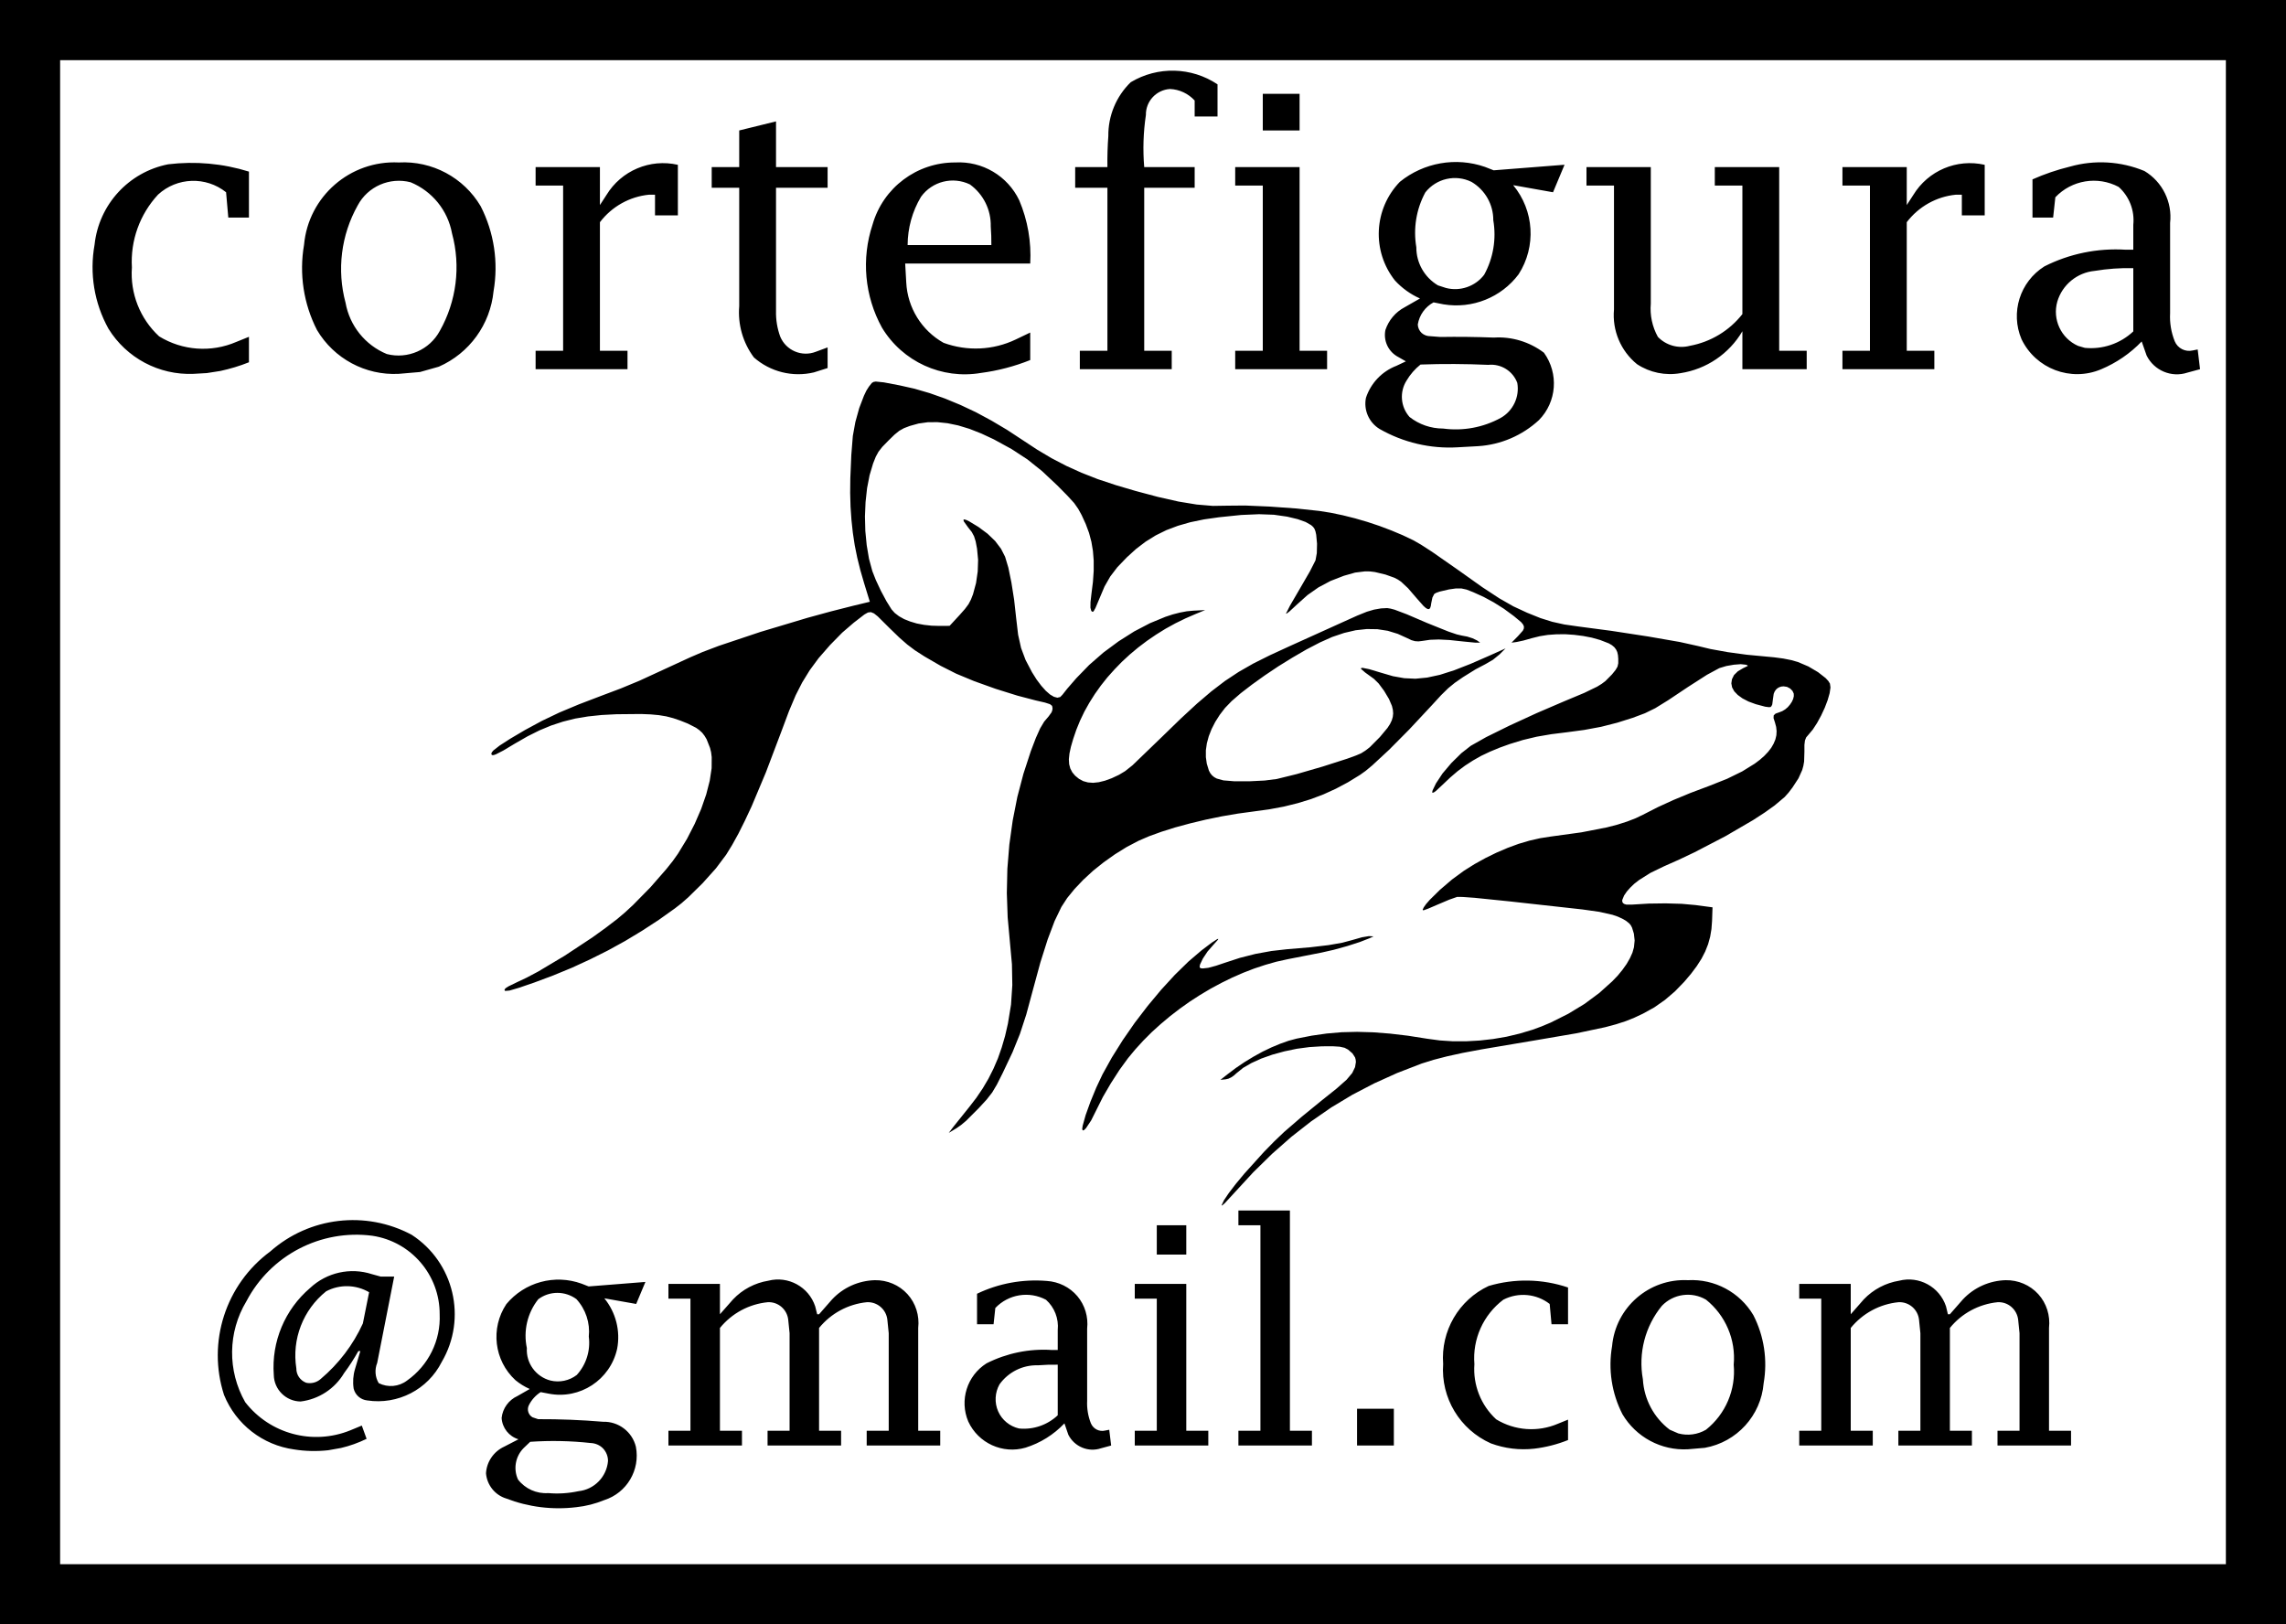 <?xml version="1.0" encoding="UTF-8" standalone="no"?>
<svg xmlns="http://www.w3.org/2000/svg" xmlns:xlink="http://www.w3.org/1999/xlink" width="30.000mm" height="21.316mm" viewBox="95 -80.658 30 21.316">
    <path transform="matrix(1,0,0,-1,0,0)" style="stroke:none;fill:#000000;fill-rule:evenodd" d="M125,59.342L95,59.342L95,80.658L125,80.658L125,59.342zM124.211,60.131L124.211,79.868L95.789,79.868L95.789,60.131L124.211,60.131zM110.568,64.579L110.181,64.579L110.181,64.194L110.568,64.194L110.568,64.579zM112.055,79.427L111.572,79.427L111.572,78.946L112.055,78.946L112.055,79.427zM113.292,62.171L112.809,62.171L112.809,61.688L113.292,61.688L113.292,62.171zM109.208,65.884L109.247,66.024L109.31,66.199L109.387,66.386L109.468,66.558L109.591,66.78L109.734,67.008L109.892,67.236L110.062,67.458L110.239,67.67L110.418,67.865L110.596,68.039L110.768,68.186L110.903,68.288L110.976,68.335L110.988,68.337L110.983,68.325L110.921,68.256L110.847,68.171L110.786,68.079L110.749,68.002L110.743,67.974L110.747,67.958L110.761,67.951L110.785,67.949L110.856,67.957L110.957,67.984L111.082,68.026L111.272,68.088L111.477,68.14L111.686,68.178L111.889,68.201L112.197,68.227L112.435,68.255L112.613,68.286L112.744,68.321L112.874,68.358L112.964,68.373L113.026,68.37L112.972,68.345L112.846,68.296L112.682,68.243L112.505,68.194L112.342,68.157L111.893,68.069L111.749,68.037L111.605,67.996L111.46,67.948L111.315,67.892L111.171,67.829L111.028,67.759L110.887,67.683L110.749,67.601L110.613,67.513L110.482,67.42L110.355,67.322L110.232,67.219L110.115,67.113L110.004,67.002L109.9,66.888L109.803,66.771L109.691,66.617L109.577,66.44L109.474,66.263L109.397,66.109L109.32,65.955L109.252,65.853L109.227,65.828L109.209,65.823L109.202,65.841L109.208,65.884zM110.857,61.882L110.568,61.882L110.568,63.809L109.892,63.809L109.892,63.616L110.181,63.616L110.181,61.882L109.892,61.882L109.892,61.688L110.857,61.688L110.857,61.882zM115.135,61.647C115.287,61.665,115.436,61.703,115.578,61.76L115.578,62.028L115.445,61.974C115.181,61.861,114.879,61.883,114.635,62.032C114.434,62.217,114.329,62.483,114.349,62.756C114.322,63.084,114.466,63.404,114.729,63.602C114.926,63.703,115.163,63.681,115.337,63.546L115.361,63.28L115.578,63.28L115.578,63.762C115.241,63.876,114.877,63.883,114.536,63.782C114.144,63.599,113.906,63.191,113.939,62.759C113.907,62.314,114.158,61.897,114.566,61.716C114.748,61.649,114.943,61.625,115.135,61.647zM112.217,61.882L111.928,61.882L111.928,64.772L111.252,64.772L111.252,64.579L111.541,64.579L111.541,61.882L111.252,61.882L111.252,61.688L112.217,61.688L112.217,61.882zM112.416,76.055L112.055,76.055L112.055,78.465L111.21,78.465L111.21,78.223L111.572,78.223L111.572,76.055L111.21,76.055L111.21,75.813L112.416,75.813L112.416,76.055zM105.681,75.771L105.861,75.828L105.861,76.099L105.707,76.042C105.523,75.97,105.315,76.058,105.239,76.241C105.2,76.348,105.181,76.463,105.184,76.578L105.184,78.194L105.861,78.194L105.861,78.465L105.184,78.465L105.184,79.065L104.701,78.946L104.701,78.465L104.34,78.465L104.34,78.194L104.701,78.194L104.701,76.641C104.681,76.4,104.749,76.161,104.894,75.967C105.109,75.778,105.402,75.705,105.681,75.771zM120.385,76.055L120.023,76.055L120.023,77.742C120.179,77.947,120.412,78.078,120.668,78.103L120.746,78.103L120.746,77.832L121.046,77.832L121.046,78.495C120.68,78.579,120.303,78.419,120.108,78.098L120.023,77.967L120.023,78.465L119.179,78.465L119.179,78.223L119.54,78.223L119.54,76.055L119.179,76.055L119.179,75.813L120.385,75.813L120.385,76.055zM103.235,76.055L102.873,76.055L102.873,77.742C103.029,77.947,103.262,78.078,103.518,78.103L103.596,78.103L103.596,77.832L103.896,77.832L103.896,78.495C103.531,78.579,103.153,78.419,102.958,78.098L102.873,77.967L102.873,78.465L102.029,78.465L102.029,78.223L102.39,78.223L102.39,76.055L102.029,76.055L102.029,75.813L103.235,75.813L103.235,76.055zM97.714,75.762L97.893,75.79C98.021,75.818,98.146,75.855,98.267,75.904L98.267,76.238L98.101,76.171C97.772,76.029,97.394,76.056,97.088,76.244C96.838,76.475,96.706,76.808,96.731,77.148C96.71,77.5,96.834,77.845,97.074,78.104C97.323,78.333,97.702,78.346,97.967,78.135L97.996,77.803L98.267,77.803L98.267,78.406C97.924,78.513,97.563,78.545,97.207,78.502C96.688,78.4,96.297,77.972,96.241,77.447C96.173,77.069,96.237,76.68,96.423,76.345C96.66,75.96,97.087,75.733,97.539,75.752L97.714,75.762zM109.449,61.652L109.582,61.688L109.557,61.895L109.505,61.885C109.427,61.865,109.347,61.906,109.316,61.98C109.279,62.074,109.262,62.175,109.267,62.277L109.267,63.222C109.284,63.376,109.238,63.531,109.138,63.649C109.038,63.767,108.893,63.838,108.738,63.848C108.423,63.874,108.107,63.817,107.822,63.68L107.822,63.28L108.039,63.28L108.062,63.493C108.234,63.674,108.506,63.719,108.727,63.601C108.839,63.501,108.896,63.353,108.881,63.204L108.881,62.942L108.801,62.942C108.505,62.961,108.211,62.9,107.947,62.767C107.69,62.605,107.589,62.282,107.707,62.003C107.838,61.719,108.158,61.573,108.458,61.66C108.653,61.721,108.829,61.831,108.969,61.979L109.02,61.83C109.099,61.673,109.282,61.596,109.449,61.652zM108.372,61.912C108.251,61.94,108.149,62.023,108.099,62.137C108.049,62.251,108.056,62.383,108.117,62.491C108.233,62.653,108.422,62.747,108.621,62.741C108.707,62.748,108.794,62.75,108.881,62.749L108.881,62.085C108.744,61.956,108.558,61.893,108.372,61.912zM110.377,76.055L110.016,76.055L110.016,78.194L110.678,78.194L110.678,78.465L110.016,78.465C109.997,78.693,110.004,78.922,110.038,79.149C110.035,79.329,110.175,79.479,110.354,79.49C110.478,79.485,110.594,79.43,110.678,79.339L110.678,79.129L110.978,79.129L110.978,79.551C110.636,79.78,110.192,79.791,109.839,79.579C109.648,79.394,109.542,79.138,109.545,78.872C109.535,78.737,109.531,78.601,109.533,78.465L109.11,78.465L109.11,78.194L109.533,78.194L109.533,76.055L109.171,76.055L109.171,75.813L110.377,75.813L110.377,76.055zM117.054,75.761C117.394,75.813,117.692,76.015,117.866,76.311L117.866,75.813L118.71,75.813L118.71,76.055L118.349,76.055L118.349,78.465L117.504,78.465L117.504,78.223L117.866,78.223L117.866,76.536C117.695,76.318,117.449,76.17,117.177,76.12C117.026,76.08,116.865,76.125,116.757,76.237C116.683,76.37,116.651,76.522,116.664,76.673L116.664,78.465L115.82,78.465L115.82,78.223L116.181,78.223L116.181,76.597C116.156,76.322,116.269,76.053,116.483,75.879C116.651,75.768,116.856,75.726,117.054,75.761zM119.577,61.882L119.288,61.882L119.288,63.231C119.444,63.423,119.67,63.545,119.915,63.569C120.051,63.576,120.169,63.475,120.184,63.34L120.202,63.162L120.202,61.882L119.913,61.882L119.913,61.688L120.878,61.688L120.878,61.882L120.589,61.882L120.589,63.231C120.744,63.423,120.97,63.544,121.216,63.569C121.352,63.576,121.469,63.475,121.485,63.34L121.503,63.162L121.503,61.882L121.214,61.882L121.214,61.688L122.179,61.688L122.179,61.882L121.89,61.882L121.89,63.232C121.908,63.393,121.858,63.555,121.749,63.675C121.64,63.795,121.483,63.861,121.321,63.858C121.108,63.852,120.906,63.762,120.76,63.606L120.589,63.411L120.563,63.411L120.538,63.515C120.453,63.771,120.184,63.918,119.923,63.851C119.746,63.822,119.583,63.736,119.459,63.606L119.288,63.411L119.288,63.809L118.612,63.809L118.612,63.616L118.901,63.616L118.901,61.882L118.612,61.882L118.612,61.688L119.577,61.688L119.577,61.882zM104.737,61.882L104.448,61.882L104.448,63.231C104.604,63.423,104.83,63.545,105.076,63.569C105.211,63.576,105.329,63.475,105.344,63.34L105.362,63.162L105.362,61.882L105.073,61.882L105.073,61.688L106.038,61.688L106.038,61.882L105.749,61.882L105.749,63.231C105.905,63.423,106.13,63.544,106.376,63.569C106.512,63.576,106.63,63.475,106.645,63.34L106.663,63.162L106.663,61.882L106.374,61.882L106.374,61.688L107.339,61.688L107.339,61.882L107.05,61.882L107.05,63.232C107.068,63.393,107.018,63.555,106.909,63.675C106.8,63.795,106.643,63.861,106.481,63.858C106.268,63.852,106.066,63.762,105.92,63.606L105.749,63.411L105.724,63.411L105.698,63.515C105.613,63.771,105.344,63.918,105.083,63.851C104.906,63.822,104.743,63.736,104.62,63.606L104.448,63.411L104.448,63.809L103.772,63.809L103.772,63.616L104.061,63.616L104.061,61.882L103.772,61.882L103.772,61.688L104.737,61.688L104.737,61.882zM107.874,75.764C108.096,75.793,108.313,75.85,108.52,75.933L108.52,76.294L108.33,76.203C108.033,76.061,107.692,76.046,107.383,76.159C107.094,76.321,106.909,76.621,106.893,76.953L106.879,77.2L108.52,77.2C108.536,77.484,108.487,77.767,108.376,78.029C108.223,78.35,107.891,78.546,107.536,78.526C107.033,78.528,106.589,78.195,106.451,77.711C106.302,77.263,106.346,76.773,106.574,76.359C106.843,75.912,107.36,75.676,107.874,75.764zM106.911,77.442C106.912,77.665,106.972,77.884,107.087,78.076C107.233,78.278,107.503,78.346,107.728,78.238C107.905,78.11,108.007,77.905,108.002,77.687C108.008,77.605,108.011,77.524,108.01,77.442L106.911,77.442zM99.306,61.626L99.475,61.656C99.591,61.683,99.704,61.724,99.811,61.776L99.748,61.95L99.596,61.887C99.105,61.689,98.543,61.839,98.218,62.257C97.983,62.669,97.989,63.176,98.234,63.582C98.551,64.186,99.21,64.529,99.886,64.441C100.395,64.365,100.772,63.926,100.77,63.411C100.785,63.067,100.623,62.739,100.342,62.541C100.235,62.459,100.09,62.446,99.97,62.507C99.922,62.587,99.915,62.685,99.95,62.772L100.173,63.905L99.997,63.905L99.881,63.937C99.598,64.029,99.287,63.959,99.07,63.756C98.738,63.473,98.561,63.05,98.593,62.615C98.596,62.423,98.753,62.268,98.945,62.266C99.183,62.295,99.394,62.433,99.516,62.639C99.585,62.731,99.647,62.828,99.703,62.928L99.729,62.928L99.659,62.692C99.634,62.609,99.628,62.522,99.641,62.436C99.661,62.351,99.733,62.289,99.819,62.28C100.22,62.219,100.615,62.423,100.797,62.785C101.133,63.357,100.959,64.093,100.402,64.454C99.798,64.776,99.059,64.688,98.547,64.235C97.961,63.803,97.716,63.044,97.94,62.352C98.097,61.966,98.447,61.694,98.859,61.637C99.007,61.613,99.157,61.61,99.306,61.626zM99.018,62.512C98.94,62.541,98.888,62.616,98.889,62.7C98.828,63.083,98.977,63.469,99.28,63.712C99.457,63.806,99.671,63.801,99.844,63.7L99.762,63.29C99.634,63.009,99.444,62.76,99.208,62.561C99.156,62.515,99.085,62.497,99.018,62.512zM117.373,61.658C117.793,61.733,118.11,62.081,118.145,62.506C118.198,62.81,118.151,63.124,118.01,63.399C117.832,63.7,117.501,63.877,117.151,63.858C116.641,63.883,116.202,63.501,116.156,62.993C116.103,62.688,116.151,62.374,116.292,62.099C116.47,61.798,116.801,61.62,117.151,61.639L117.373,61.658zM117.025,61.847L116.912,61.896C116.703,62.055,116.575,62.296,116.56,62.558C116.498,62.9,116.589,63.252,116.809,63.521C116.96,63.679,117.2,63.713,117.389,63.602C117.645,63.397,117.782,63.076,117.752,62.749C117.782,62.421,117.646,62.101,117.389,61.896C117.279,61.831,117.148,61.814,117.025,61.847zM123.706,75.768L123.872,75.813L123.841,76.072L123.776,76.059C123.679,76.036,123.579,76.086,123.54,76.179C123.493,76.296,123.472,76.422,123.479,76.549L123.479,77.732C123.51,78.006,123.378,78.273,123.142,78.414C122.831,78.543,122.487,78.563,122.163,78.471C121.995,78.43,121.831,78.374,121.673,78.304L121.673,77.803L121.944,77.803L121.973,78.069C122.188,78.296,122.528,78.352,122.804,78.205C122.944,78.08,123.015,77.895,122.996,77.708L122.996,77.381L122.896,77.381C122.527,77.404,122.159,77.329,121.829,77.162C121.508,76.96,121.381,76.556,121.529,76.207C121.716,75.818,122.176,75.644,122.574,75.812C122.774,75.896,122.956,76.02,123.106,76.177L123.171,75.992C123.269,75.795,123.497,75.699,123.706,75.768zM122.36,76.093L122.271,76.119C122.048,76.218,121.932,76.466,121.999,76.701C122.065,76.922,122.259,77.081,122.489,77.103C122.657,77.131,122.826,77.143,122.996,77.139L122.996,76.309C122.825,76.148,122.593,76.07,122.36,76.093zM102.563,60.879C102.689,60.892,102.813,60.924,102.93,60.972C103.225,61.066,103.404,61.367,103.345,61.672C103.297,61.869,103.117,62.006,102.913,62C102.63,62.024,102.346,62.035,102.062,62.034L101.988,62.059C101.934,62.09,101.913,62.158,101.939,62.214C101.974,62.286,102.028,62.346,102.095,62.389L102.2,62.369C102.61,62.288,103.009,62.55,103.099,62.958C103.144,63.192,103.082,63.435,102.931,63.62L103.349,63.546L103.47,63.835L102.725,63.776L102.633,63.812C102.28,63.94,101.885,63.833,101.645,63.544C101.434,63.227,101.484,62.804,101.764,62.546C101.821,62.499,101.884,62.46,101.952,62.43L101.791,62.338C101.676,62.286,101.596,62.176,101.583,62.05C101.591,61.919,101.679,61.808,101.804,61.77L101.618,61.674C101.479,61.61,101.386,61.475,101.378,61.323C101.391,61.169,101.496,61.038,101.643,60.993C101.936,60.88,102.252,60.841,102.563,60.879zM102.195,61.064C102.042,61.053,101.892,61.12,101.798,61.242C101.734,61.381,101.764,61.546,101.872,61.655L101.958,61.737C102.222,61.755,102.488,61.75,102.751,61.721C102.812,61.719,102.871,61.694,102.914,61.65C102.956,61.605,102.98,61.546,102.979,61.484C102.961,61.277,102.799,61.111,102.592,61.089C102.461,61.061,102.328,61.052,102.195,61.064zM102.224,62.541C102.032,62.591,101.902,62.77,101.914,62.968C101.866,63.193,101.921,63.428,102.064,63.608C102.212,63.719,102.415,63.719,102.564,63.61C102.687,63.476,102.746,63.297,102.727,63.117C102.751,62.934,102.693,62.75,102.569,62.614C102.471,62.539,102.344,62.512,102.224,62.541zM100.512,75.776L100.759,75.846C101.16,76.022,101.434,76.4,101.477,76.836C101.543,77.216,101.484,77.608,101.308,77.952C101.085,78.329,100.671,78.55,100.233,78.526C99.596,78.557,99.047,78.08,98.99,77.445C98.924,77.063,98.984,76.671,99.16,76.327C99.383,75.951,99.797,75.729,100.233,75.752L100.512,75.776zM100.076,76.012C99.793,76.129,99.589,76.382,99.535,76.684C99.419,77.115,99.476,77.573,99.694,77.962C99.827,78.212,100.115,78.337,100.389,78.266C100.672,78.149,100.877,77.897,100.932,77.595C101.049,77.164,100.991,76.705,100.772,76.316C100.638,76.067,100.35,75.941,100.076,76.012zM114.399,74.803C114.696,74.822,114.977,74.943,115.196,75.145C115.431,75.384,115.458,75.757,115.262,76.029C115.073,76.172,114.84,76.243,114.604,76.228C114.37,76.237,114.136,76.24,113.901,76.236L113.772,76.246C113.73,76.245,113.689,76.26,113.657,76.288C113.626,76.317,113.608,76.357,113.606,76.399C113.626,76.523,113.703,76.631,113.813,76.69L113.945,76.664C114.321,76.602,114.701,76.754,114.929,77.058C115.163,77.422,115.134,77.895,114.858,78.228L115.381,78.135L115.532,78.496L114.602,78.423L114.487,78.468C114.106,78.6,113.684,78.525,113.371,78.272C113.027,77.916,113,77.362,113.308,76.975C113.4,76.876,113.511,76.796,113.635,76.741L113.434,76.626C113.314,76.563,113.224,76.456,113.181,76.327C113.154,76.193,113.213,76.057,113.329,75.985L113.45,75.916L113.325,75.857C113.136,75.784,112.99,75.631,112.926,75.438C112.893,75.278,112.965,75.114,113.104,75.029C113.415,74.851,113.771,74.767,114.128,74.788L114.399,74.803zM113.939,75.034C113.779,75.034,113.624,75.087,113.498,75.186C113.38,75.319,113.364,75.514,113.459,75.664C113.507,75.745,113.569,75.816,113.642,75.874C113.938,75.885,114.235,75.883,114.531,75.87C114.697,75.887,114.854,75.79,114.912,75.633C114.944,75.45,114.857,75.266,114.695,75.174C114.464,75.048,114.2,74.999,113.939,75.034zM113.976,76.879L113.871,76.913C113.694,77.018,113.586,77.208,113.587,77.413C113.545,77.66,113.586,77.913,113.705,78.133C113.849,78.316,114.102,78.374,114.311,78.271C114.489,78.166,114.598,77.975,114.597,77.768C114.639,77.523,114.597,77.27,114.477,77.052C114.36,76.899,114.162,76.831,113.976,76.879zM101.622,67.674L101.637,67.691L101.673,67.714L101.784,67.768L101.911,67.828L102.062,67.908L102.409,68.115L102.774,68.356L102.946,68.48L103.104,68.601L103.202,68.684L103.309,68.783L103.535,69.013L103.743,69.251L103.83,69.36L103.898,69.456L104.016,69.65L104.117,69.847L104.202,70.043L104.268,70.233L104.314,70.412L104.339,70.577L104.34,70.722L104.332,70.786L104.318,70.843L104.273,70.957L104.246,71.002L104.215,71.042L104.178,71.076L104.135,71.107L104.025,71.163L103.927,71.202L103.836,71.233L103.744,71.257L103.647,71.273L103.539,71.283L103.414,71.288L103.09,71.285L102.896,71.275L102.716,71.256L102.548,71.228L102.388,71.188L102.233,71.137L102.079,71.073L101.923,70.995L101.761,70.902L101.604,70.808L101.508,70.759L101.479,70.749L101.461,70.748L101.451,70.755L101.448,70.769L101.455,70.786L101.475,70.81L101.557,70.874L101.695,70.963L101.89,71.078L102.112,71.198L102.342,71.308L102.598,71.415L102.899,71.53L103.146,71.623L103.392,71.725L104.056,72.031L104.219,72.101L104.435,72.183L104.979,72.365L105.596,72.55L105.903,72.634L106.195,72.708L106.415,72.761L106.34,73.005L106.291,73.174L106.25,73.339L106.217,73.502L106.192,73.667L106.174,73.834L106.162,74.008L106.157,74.189L106.159,74.381L106.172,74.686L106.192,74.937L106.225,75.119L106.276,75.303L106.338,75.465L106.37,75.532L106.403,75.584L106.442,75.633L106.464,75.646L106.493,75.651L106.6,75.64L106.805,75.601L107.001,75.557L107.2,75.499L107.401,75.428L107.604,75.344L107.808,75.248L108.012,75.138L108.216,75.017L108.42,74.883L108.613,74.756L108.802,74.644L108.994,74.544L109.193,74.454L109.407,74.37L109.642,74.292L109.903,74.215L110.196,74.137L110.466,74.076L110.704,74.037L110.917,74.019L111.11,74.022L111.34,74.024L111.666,74.01L112.014,73.985L112.312,73.953L112.464,73.929L112.622,73.896L112.782,73.856L112.944,73.809L113.103,73.756L113.259,73.697L113.409,73.634L113.55,73.567L113.647,73.511L113.793,73.417L114.154,73.165L114.452,72.953L114.676,72.806L114.86,72.701L115.041,72.617L115.215,72.547L115.371,72.498L115.529,72.463L115.71,72.437L116.149,72.379L116.631,72.305L117.045,72.233L117.284,72.18L117.446,72.141L117.673,72.1L117.922,72.066L118.154,72.044L118.283,72.032L118.403,72.016L118.509,71.995L118.596,71.97L118.732,71.912L118.859,71.837L118.959,71.759L118.994,71.721L119.015,71.687L119.022,71.636L119.011,71.561L118.985,71.47L118.947,71.37L118.899,71.267L118.846,71.17L118.79,71.084L118.733,71.016L118.703,70.981L118.687,70.94L118.68,70.882L118.68,70.794L118.676,70.664L118.666,70.607L118.651,70.553L118.602,70.444L118.523,70.323L118.472,70.256L118.421,70.199L118.288,70.087L118.159,69.995L118.005,69.895L117.641,69.683L117.239,69.474L117.037,69.378L116.841,69.291L116.659,69.203L116.51,69.109L116.447,69.06L116.394,69.009L116.349,68.958L116.313,68.905L116.289,68.846L116.29,68.824L116.299,68.807L116.316,68.795L116.343,68.787L116.421,68.787L116.635,68.8L116.858,68.803L117.07,68.797L117.249,68.781L117.474,68.751L117.468,68.573L117.46,68.466L117.443,68.365L117.416,68.267L117.378,68.171L117.329,68.076L117.267,67.979L117.192,67.879L117.103,67.774L116.981,67.648L116.85,67.536L116.71,67.438L116.56,67.355L116.451,67.304L116.337,67.258L116.211,67.217L116.066,67.178L115.688,67.098L115.144,67.005L114.444,66.887L114.193,66.84L113.988,66.795L113.814,66.75L113.657,66.701L113.336,66.577L113.035,66.441L112.747,66.291L112.471,66.125L112.205,65.941L111.947,65.739L111.695,65.517L111.447,65.274L111.202,65.008L111.073,64.868L111.04,64.84L111.033,64.838L111.032,64.842L111.062,64.906L111.125,65L111.216,65.119L111.328,65.254L111.587,65.541L111.722,65.679L111.852,65.803L112.087,66.006L112.337,66.21L112.541,66.373L112.672,66.489L112.746,66.577L112.783,66.654L112.794,66.721L112.791,66.752L112.783,66.781L112.749,66.834L112.691,66.884L112.645,66.908L112.582,66.922L112.487,66.928L112.346,66.927L112.184,66.917L112.019,66.895L111.856,66.861L111.699,66.818L111.554,66.767L111.424,66.708L111.315,66.645L111.23,66.577L111.192,66.543L111.155,66.518L111.12,66.502L111.085,66.494L111.016,66.487L111.11,66.561L111.219,66.643L111.334,66.721L111.451,66.792L111.569,66.857L111.686,66.913L111.801,66.961L111.911,67L112.016,67.028L112.215,67.067L112.411,67.095L112.608,67.112L112.81,67.117L113.019,67.111L113.241,67.094L113.478,67.066L113.733,67.026L113.897,67.004L114.067,66.993L114.241,66.993L114.418,67.003L114.595,67.023L114.771,67.053L114.943,67.094L115.11,67.144L115.23,67.188L115.349,67.238L115.579,67.353L115.795,67.484L115.989,67.628L116.157,67.779L116.23,67.855L116.293,67.932L116.347,68.008L116.39,68.083L116.423,68.156L116.443,68.227L116.452,68.316L116.442,68.406L116.418,68.484L116.401,68.516L116.381,68.54L116.34,68.573L116.29,68.602L116.231,68.629L116.161,68.653L115.988,68.692L115.768,68.723L114.811,68.829L114.35,68.876L114.196,68.887L114.123,68.888L114.02,68.852L113.857,68.783L113.743,68.734L113.685,68.713L113.673,68.713L113.67,68.72L113.684,68.75L113.715,68.794L113.763,68.849L113.896,68.98L114.055,69.116L114.212,69.231L114.352,69.319L114.495,69.398L114.64,69.469L114.785,69.531L114.929,69.584L115.071,69.626L115.211,69.658L115.345,69.679L115.753,69.735L116.087,69.8L116.229,69.837L116.354,69.877L116.465,69.92L116.561,69.966L116.757,70.066L116.96,70.159L117.182,70.251L117.432,70.345L117.666,70.438L117.864,70.535L118.027,70.636L118.095,70.687L118.154,70.739L118.204,70.792L118.245,70.845L118.276,70.899L118.299,70.954L118.312,71.009L118.315,71.064L118.309,71.119L118.294,71.175L118.275,71.234L118.277,71.27L118.301,71.293L118.352,71.311L118.39,71.326L118.428,71.349L118.462,71.378L118.491,71.412L118.515,71.448L118.532,71.485L118.541,71.522L118.54,71.556L118.523,71.592L118.492,71.623L118.452,71.644L118.407,71.651L118.376,71.648L118.349,71.639L118.325,71.625L118.305,71.606L118.289,71.582L118.277,71.553L118.267,71.483L118.258,71.414L118.248,71.392L118.235,71.379L118.21,71.378L118.165,71.384L118.041,71.417L117.946,71.452L117.867,71.493L117.805,71.538L117.759,71.586L117.731,71.637L117.721,71.69L117.729,71.744L117.756,71.799L117.807,71.849L117.875,71.889L117.937,71.919L117.933,71.927L117.911,71.935L117.845,71.942L117.755,71.935L117.656,71.918L117.563,71.89L117.402,71.803L117.154,71.644L116.892,71.469L116.722,71.364L116.587,71.298L116.427,71.238L116.224,71.174L116.012,71.12L115.791,71.079L115.567,71.049L115.358,71.023L115.166,70.99L114.986,70.947L114.813,70.894L114.677,70.845L114.552,70.793L114.436,70.738L114.329,70.677L114.227,70.611L114.128,70.537L114.031,70.454L113.934,70.362L113.845,70.279L113.817,70.259L113.8,70.254L113.795,70.263L113.801,70.287L113.845,70.378L113.931,70.508L114.048,70.646L114.178,70.774L114.302,70.871L114.504,70.985L114.81,71.136L115.167,71.3L115.523,71.453L115.791,71.565L115.96,71.647L116.02,71.684L116.069,71.721L116.155,71.808L116.201,71.865L116.227,71.909L116.237,71.954L116.237,72.014L116.233,72.061L116.224,72.101L116.208,72.135L116.185,72.165L116.154,72.191L116.113,72.215L116,72.259L115.89,72.29L115.776,72.312L115.658,72.327L115.541,72.335L115.425,72.334L115.313,72.326L115.207,72.309L115.11,72.285L114.992,72.252L114.903,72.233L114.836,72.224L114.921,72.31L114.985,72.382L114.998,72.41L114.999,72.437L114.987,72.464L114.962,72.494L114.867,72.573L114.735,72.67L114.603,72.753L114.47,72.825L114.333,72.887L114.246,72.921L114.177,72.936L114.108,72.936L114.016,72.923L113.892,72.894L113.847,72.878L113.822,72.863L113.798,72.816L113.783,72.744L113.777,72.705L113.768,72.678L113.755,72.665L113.737,72.665L113.713,72.678L113.682,72.705L113.596,72.802L113.478,72.939L113.387,73.024L113.344,73.053L113.297,73.077L113.182,73.118L113.044,73.151L112.979,73.159L112.915,73.16L112.784,73.144L112.636,73.102L112.461,73.034L112.303,72.95L112.159,72.849L112.025,72.729L111.92,72.632L111.888,72.608L111.876,72.605L111.929,72.71L112.056,72.928L112.191,73.161L112.264,73.305L112.281,73.399L112.284,73.522L112.273,73.64L112.263,73.686L112.25,73.719L112.232,73.744L112.206,73.767L112.134,73.808L112.03,73.845L111.892,73.878L111.718,73.903L111.523,73.91L111.289,73.9L110.998,73.87L110.801,73.842L110.622,73.805L110.458,73.758L110.307,73.701L110.167,73.632L110.035,73.55L109.91,73.455L109.789,73.345L109.663,73.214L109.57,73.092L109.495,72.961L109.427,72.8L109.376,72.679L109.356,72.643L109.344,72.629L109.331,72.632L109.321,72.642L109.31,72.683L109.311,72.756L109.323,72.862L109.343,73.022L109.353,73.167L109.353,73.302L109.343,73.427L109.323,73.547L109.292,73.664L109.249,73.78L109.195,73.898L109.15,73.98L109.096,74.057L109.011,74.15L108.877,74.286L108.677,74.474L108.482,74.63L108.275,74.765L108.041,74.893L107.878,74.969L107.723,75.03L107.575,75.075L107.435,75.104L107.302,75.118L107.175,75.117L107.054,75.1L106.939,75.068L106.863,75.039L106.802,75.005L106.74,74.955L106.659,74.876L106.579,74.794L106.529,74.73L106.493,74.664L106.458,74.576L106.412,74.422L106.379,74.252L106.359,74.069L106.351,73.881L106.356,73.69L106.374,73.504L106.404,73.326L106.448,73.163L106.494,73.046L106.56,72.905L106.634,72.767L106.7,72.661L106.742,72.614L106.798,72.571L106.866,72.533L106.944,72.502L107.031,72.476L107.126,72.458L107.226,72.447L107.331,72.444L107.462,72.445L107.595,72.589L107.663,72.666L107.71,72.729L107.742,72.79L107.769,72.859L107.809,73.007L107.831,73.159L107.836,73.311L107.822,73.458L107.804,73.553L107.783,73.62L107.753,73.676L107.704,73.738L107.649,73.815L107.643,73.835L107.652,73.842L107.677,73.836L107.716,73.818L107.84,73.743L107.96,73.654L108.06,73.558L108.137,73.456L108.19,73.352L108.233,73.209L108.273,73.014L108.309,72.786L108.336,72.542L108.361,72.329L108.4,72.154L108.459,71.997L108.543,71.837L108.604,71.74L108.665,71.659L108.724,71.593L108.78,71.544L108.831,71.514L108.876,71.502L108.914,71.511L108.943,71.541L109.007,71.622L109.125,71.758L109.294,71.932L109.481,72.095L109.68,72.242L109.885,72.372L110.092,72.48L110.293,72.563L110.39,72.595L110.484,72.619L110.574,72.636L110.659,72.644L110.816,72.652L110.694,72.602L110.558,72.543L110.425,72.478L110.296,72.407L110.172,72.33L110.052,72.248L109.937,72.161L109.827,72.069L109.723,71.973L109.625,71.872L109.532,71.768L109.447,71.661L109.368,71.55L109.296,71.436L109.231,71.32L109.174,71.201L109.125,71.081L109.084,70.961L109.054,70.858L109.035,70.77L109.027,70.694L109.031,70.629L109.046,70.573L109.072,70.523L109.109,70.479L109.16,70.437L109.216,70.407L109.278,70.39L109.346,70.385L109.42,70.393L109.501,70.413L109.589,70.445L109.685,70.49L109.765,70.538L109.862,70.615L110.254,70.993L110.497,71.229L110.708,71.424L110.897,71.585L111.075,71.721L111.255,71.84L111.447,71.95L111.663,72.058L111.915,72.174L112.629,72.497L112.811,72.579L112.937,72.63L113.032,72.658L113.124,72.674L113.205,72.678L113.249,72.671L113.302,72.657L113.461,72.597L113.727,72.483L114.008,72.37L114.117,72.333L114.185,72.317L114.255,72.304L114.324,72.282L114.383,72.254L114.425,72.224L114.364,72.224L114.2,72.24L114.022,72.259L113.882,72.266L113.767,72.262L113.665,72.247L113.615,72.241L113.57,72.244L113.523,72.257L113.471,72.282L113.343,72.34L113.212,72.38L113.076,72.401L112.936,72.403L112.79,72.387L112.64,72.352L112.483,72.299L112.322,72.227L112.145,72.135L111.961,72.028L111.775,71.913L111.596,71.793L111.43,71.674L111.283,71.561L111.163,71.457L111.077,71.368L111.007,71.277L110.948,71.184L110.9,71.09L110.863,70.996L110.838,70.903L110.825,70.812L110.825,70.722L110.837,70.637L110.865,70.545L110.884,70.51L110.907,70.482L110.935,70.459L110.968,70.441L111.055,70.417L111.2,70.405L111.396,70.405L111.597,70.415L111.755,70.435L112.015,70.499L112.36,70.599L112.678,70.701L112.794,70.743L112.862,70.772L112.919,70.808L112.976,70.852L113.109,70.986L113.209,71.106L113.242,71.157L113.265,71.205L113.278,71.25L113.283,71.296L113.279,71.343L113.267,71.394L113.228,71.485L113.164,71.592L113.092,71.689L113.031,71.749L112.915,71.833L112.86,71.881L112.862,71.89L112.88,71.894L112.97,71.876L113.127,71.829L113.281,71.784L113.428,71.758L113.575,71.751L113.729,71.766L113.896,71.802L114.084,71.862L114.299,71.946L114.549,72.055L114.758,72.149L114.679,72.07L114.593,72L114.495,71.943L114.364,71.874L114.2,71.772L114.093,71.698L114.006,71.627L113.913,71.536L113.788,71.4L113.493,71.084L113.229,70.818L113.01,70.615L112.921,70.541L112.848,70.489L112.69,70.392L112.532,70.308L112.37,70.234L112.204,70.171L112.031,70.118L111.849,70.073L111.656,70.037L111.451,70.009L111.245,69.981L111.034,69.945L110.825,69.902L110.62,69.853L110.424,69.8L110.243,69.743L110.08,69.684L109.941,69.624L109.785,69.542L109.632,69.447L109.484,69.342L109.344,69.23L109.216,69.112L109.102,68.992L109.005,68.873L108.929,68.756L108.84,68.571L108.749,68.33L108.653,68.027L108.553,67.659L108.468,67.344L108.385,67.09L108.288,66.85L108.158,66.575L108.082,66.424L108.02,66.32L107.948,66.228L107.843,66.114L107.679,65.95L107.612,65.894L107.555,65.854L107.451,65.791L107.51,65.869L107.717,66.127L107.812,66.25L107.896,66.374L107.971,66.501L108.037,66.632L108.096,66.769L108.146,66.912L108.19,67.063L108.227,67.224L108.268,67.474L108.285,67.731L108.28,68.004L108.253,68.3L108.224,68.619L108.213,68.938L108.22,69.257L108.246,69.575L108.29,69.89L108.351,70.2L108.431,70.504L108.528,70.801L108.594,70.974L108.65,71.099L108.703,71.188L108.761,71.256L108.8,71.31L108.81,71.338L108.813,71.364L108.807,71.395L108.779,71.417L108.714,71.438L108.592,71.466L108.352,71.529L108.067,71.618L107.785,71.719L107.549,71.817L107.345,71.92L107.131,72.044L107.007,72.124L106.906,72.2L106.802,72.291L106.672,72.417L106.519,72.569L106.47,72.608L106.429,72.625L106.39,72.62L106.344,72.594L106.204,72.486L106.053,72.356L105.893,72.193L105.743,72.021L105.626,71.862L105.527,71.701L105.442,71.534L105.355,71.328L105.251,71.05L105.051,70.522L104.864,70.077L104.775,69.887L104.69,69.717L104.608,69.569L104.53,69.442L104.395,69.262L104.221,69.068L104.034,68.884L103.943,68.804L103.857,68.737L103.645,68.586L103.427,68.444L103.205,68.31L102.978,68.185L102.744,68.068L102.505,67.958L102.26,67.857L102.009,67.763L101.807,67.694L101.687,67.659L101.631,67.654L101.622,67.661L101.622,67.674z"/>
</svg>
